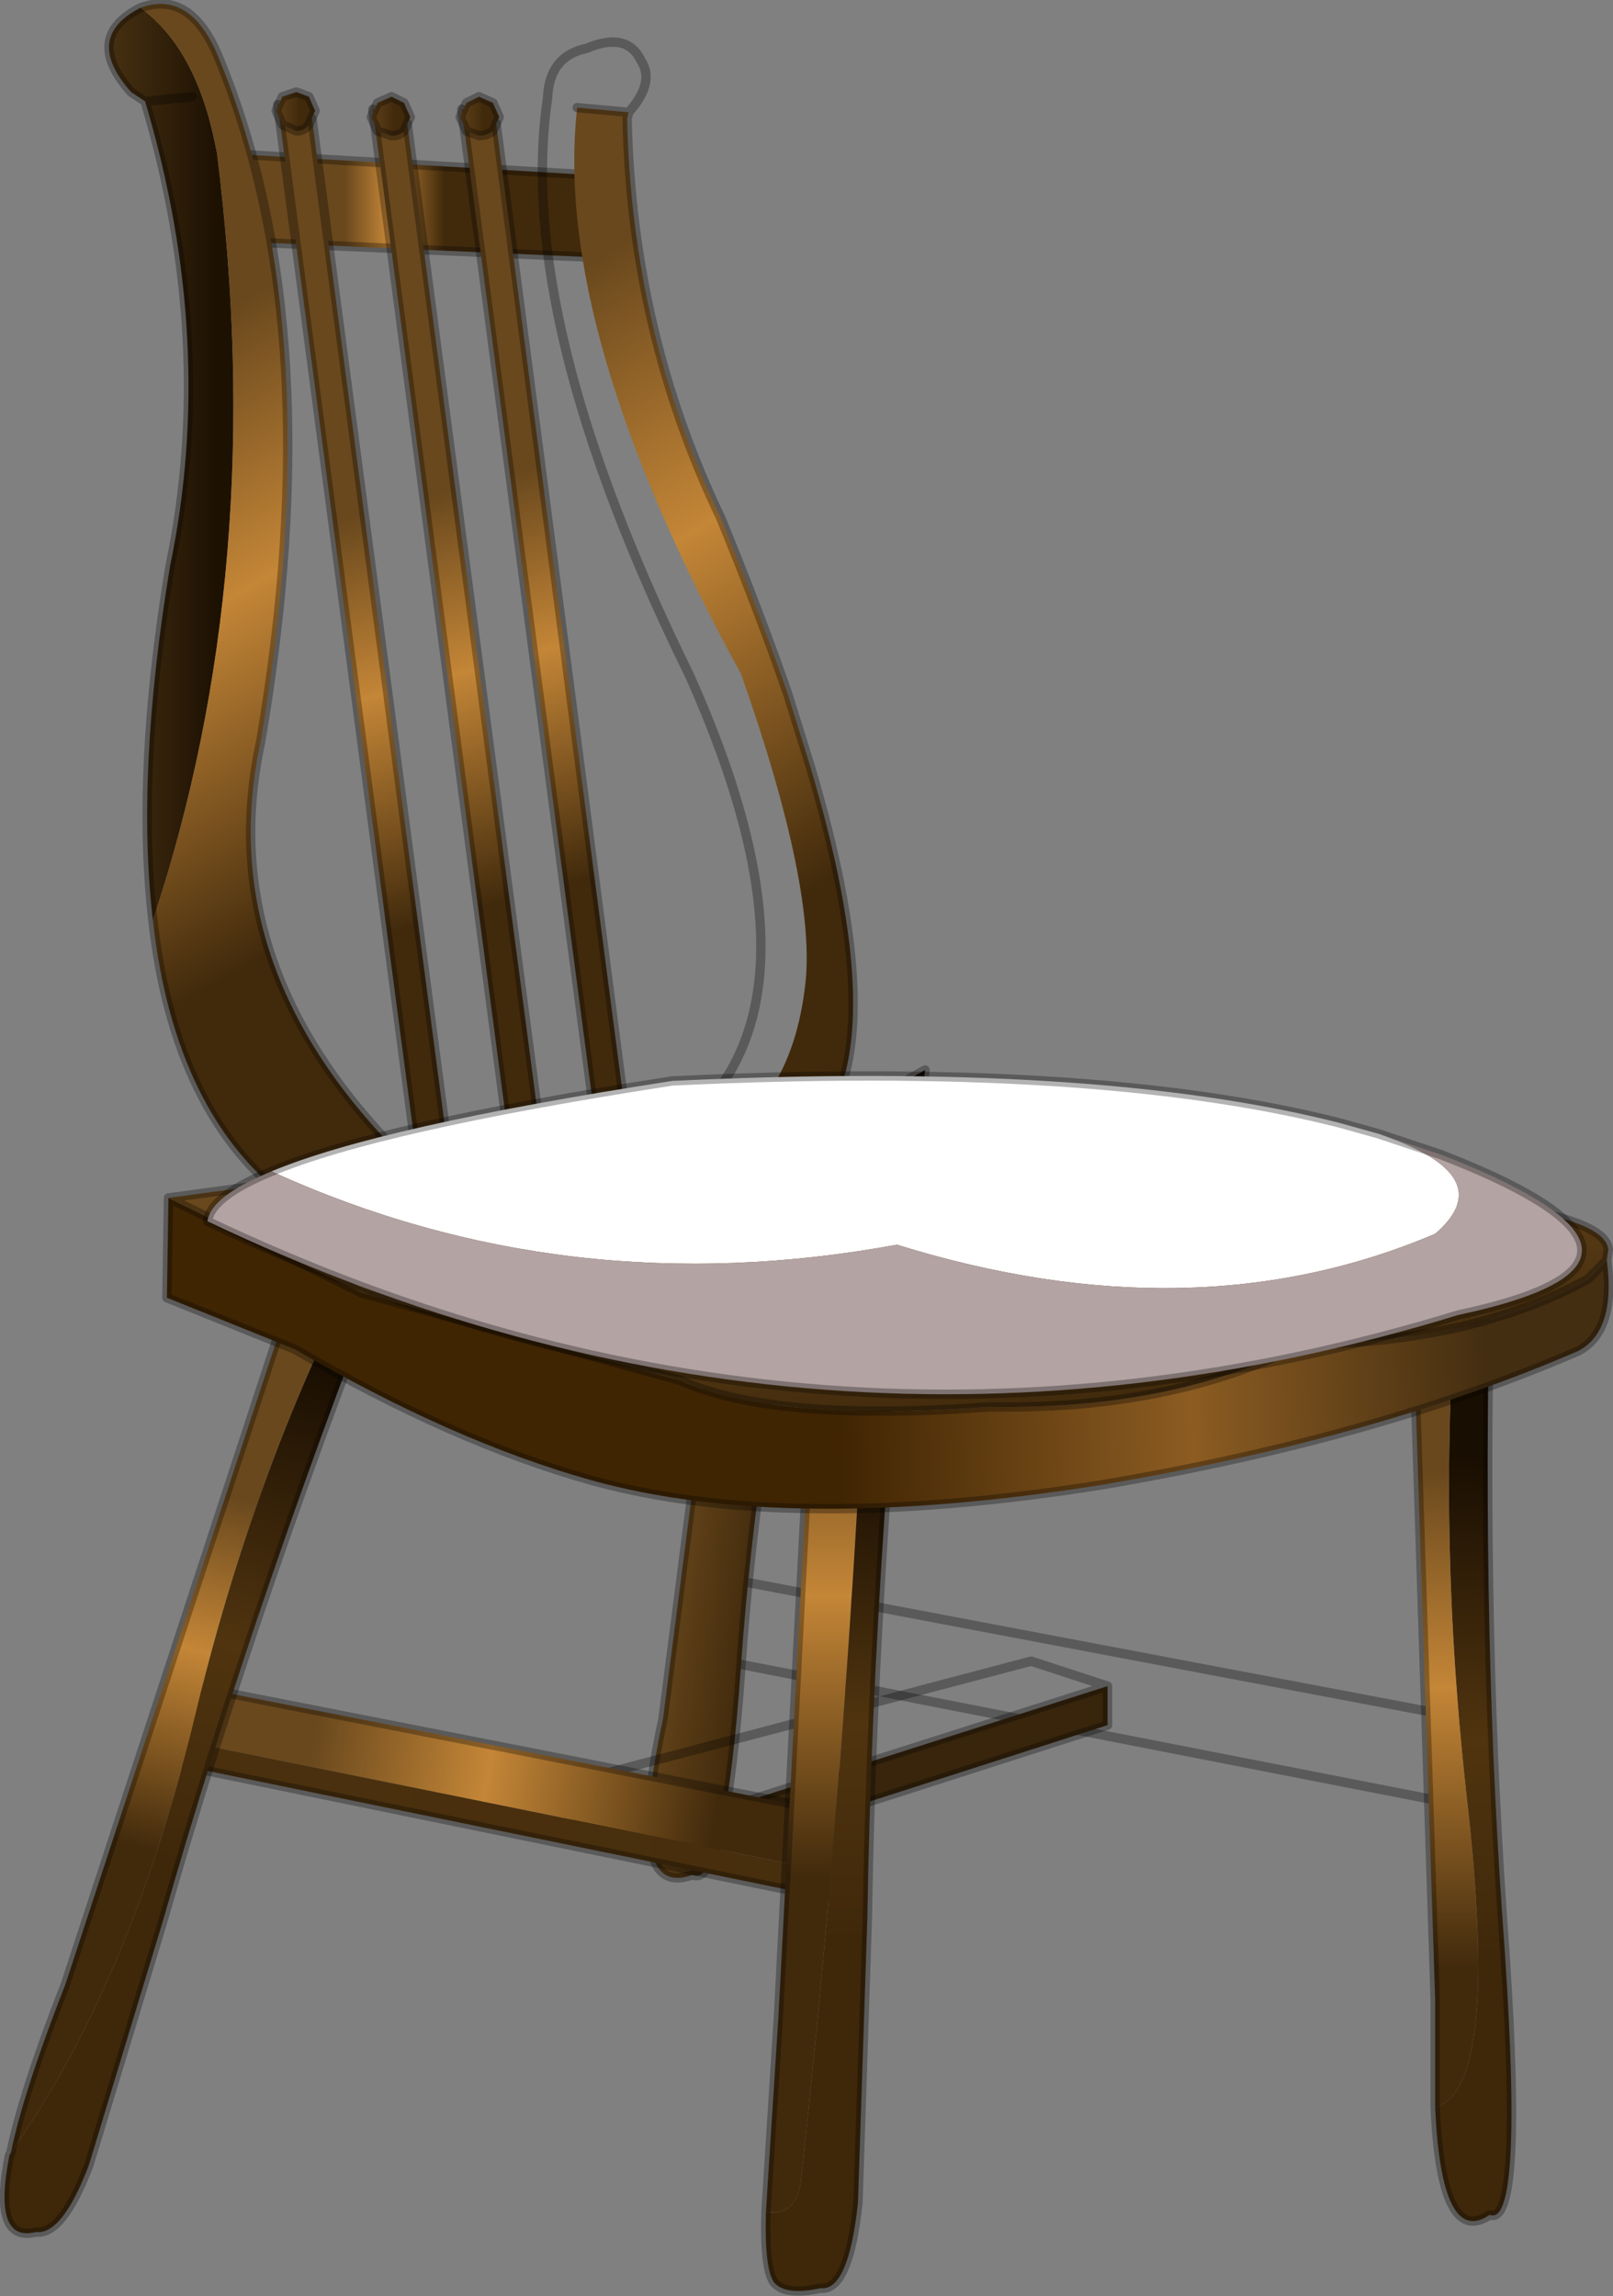<?xml version="1.0" encoding="UTF-8" standalone="no"?>
<svg xmlns:ffdec="https://www.free-decompiler.com/flash" xmlns:xlink="http://www.w3.org/1999/xlink" ffdec:objectType="frame" height="73.6px" width="51.7px" xmlns="http://www.w3.org/2000/svg">
  <rect width="100%" height="100%" fill="#808080" stroke="none"/>
  <g transform="matrix(1.0, 0.0, 0.0, 1.0, 25.7, 73.3)">
    <use ffdec:characterId="38" height="73.6" transform="matrix(1.0, 0.0, 0.0, 1.0, -25.7, -73.3)" width="51.7" xlink:href="#decoration279-shape0"/>
  </g>
  <defs>
    <g id="decoration279-shape0" transform="matrix(1.0, 0.0, 0.0, 1.0, 25.7, 73.3)">
      <path d="M20.55 -15.55 L-3.0 -20.15 -2.15 -22.65 20.55 -18.35 20.55 -15.55" fill="url(#decoration279-gradient0)" fill-rule="evenodd" stroke="none"/>
      <path d="M20.55 -15.55 L-3.0 -20.15 -2.15 -22.65 20.55 -18.35 20.55 -15.55 Z" fill="none" stroke="#000000" stroke-linecap="round" stroke-linejoin="round" stroke-opacity="0.298" stroke-width="0.3"/>
      <path d="M21.1 -33.25 L22.1 -33.9 Q21.75 -22.0 22.45 -11.9 23.2 -1.85 22.05 -2.3 20.5 -1.25 20.3 -5.75 22.4 -6.3 21.3 -15.8 20.3 -24.85 21.1 -33.25" fill="url(#decoration279-gradient1)" fill-rule="evenodd" stroke="none"/>
      <path d="M21.1 -33.25 Q20.3 -24.85 21.3 -15.8 22.4 -6.3 20.3 -5.75 L20.3 -9.2 19.55 -32.2 21.1 -33.25" fill="url(#decoration279-gradient2)" fill-rule="evenodd" stroke="none"/>
      <path d="M20.3 -5.75 Q20.5 -1.25 22.05 -2.3 23.2 -1.85 22.45 -11.9 21.75 -22.0 22.1 -33.9 L21.1 -33.25 19.55 -32.2 20.3 -9.2 20.3 -5.75 Z" fill="none" stroke="#000000" stroke-linecap="round" stroke-linejoin="round" stroke-opacity="0.298" stroke-width="0.3"/>
      <path d="M-3.5 -13.2 Q-5.7 -12.4 -4.45 -18.2 L-2.35 -34.5 0.35 -35.4 Q-1.45 -27.1 -1.95 -19.9 -2.45 -12.75 -3.5 -13.2" fill="url(#decoration279-gradient3)" fill-rule="evenodd" stroke="none"/>
      <path d="M-3.5 -13.2 Q-2.45 -12.75 -1.95 -19.9 -1.45 -27.1 0.35 -35.4 L-2.35 -34.5 -4.45 -18.2 Q-5.7 -12.4 -3.5 -13.2 Z" fill="none" stroke="#000000" stroke-linecap="round" stroke-linejoin="round" stroke-opacity="0.298" stroke-width="0.3"/>
      <path d="M9.8 -19.25 L9.8 -18.0 -3.9 -13.6 -7.45 -15.0 -7.25 -16.2 -4.0 -14.85 9.8 -19.25 M-3.9 -13.6 L-4.0 -14.85 -3.9 -13.6" fill="#38250c" fill-rule="evenodd" stroke="none"/>
      <path d="M-7.25 -16.2 L7.35 -20.05 9.8 -19.25 -4.0 -14.85 -7.25 -16.2" fill="url(#decoration279-gradient4)" fill-rule="evenodd" stroke="none"/>
      <path d="M-7.25 -16.2 L7.35 -20.05 9.8 -19.25 9.8 -18.0 -3.9 -13.6 -7.45 -15.0 -7.25 -16.2 -4.0 -14.85 9.8 -19.25 M-4.0 -14.85 L-3.9 -13.6" fill="none" stroke="#000000" stroke-linecap="round" stroke-linejoin="round" stroke-opacity="0.298" stroke-width="0.3"/>
      <path d="M-20.35 -17.6 L-19.8 -19.3 1.85 -15.05 1.85 -13.1 -20.35 -17.6" fill="url(#decoration279-gradient5)" fill-rule="evenodd" stroke="none"/>
      <path d="M1.85 -13.1 L1.85 -12.25 -20.6 -16.85 -20.35 -17.6 1.85 -13.1" fill="url(#decoration279-gradient6)" fill-rule="evenodd" stroke="none"/>
      <path d="M1.85 -13.1 L1.85 -12.25 -20.6 -16.85 -20.35 -17.6 -19.8 -19.3 1.85 -15.05 1.85 -13.1 Z" fill="none" stroke="#000000" stroke-linecap="round" stroke-linejoin="round" stroke-opacity="0.298" stroke-width="0.3"/>
      <path d="M2.35 -38.1 Q1.85 -20.75 0.0 -3.65 -0.1 -2.2 -1.15 -2.4 L-0.75 -8.65 0.75 -37.2 2.35 -38.1" fill="url(#decoration279-gradient7)" fill-rule="evenodd" stroke="none"/>
      <path d="M2.35 -38.1 L3.95 -39.0 Q2.3 -24.35 2.1 -11.8 L1.8 -2.7 Q1.5 0.15 0.6 0.05 -0.55 0.3 -0.9 -0.15 -1.2 -0.6 -1.15 -2.4 -0.1 -2.2 0.0 -3.65 1.85 -20.75 2.35 -38.1" fill="url(#decoration279-gradient8)" fill-rule="evenodd" stroke="none"/>
      <path d="M-1.15 -2.4 Q-1.2 -0.6 -0.9 -0.15 -0.55 0.3 0.6 0.05 1.5 0.15 1.8 -2.7 L2.1 -11.8 Q2.3 -24.35 3.95 -39.0 L2.35 -38.1 0.75 -37.2 -0.75 -8.65 -1.15 -2.4 Z" fill="none" stroke="#000000" stroke-linecap="round" stroke-linejoin="round" stroke-opacity="0.298" stroke-width="0.3"/>
      <path d="M-13.15 -34.6 L-12.55 -34.75 Q-17.4 -22.5 -20.5 -11.65 L-22.85 -3.9 Q-23.7 -1.65 -24.55 -1.75 -25.95 -1.4 -25.4 -4.2 L-25.35 -4.3 Q-21.5 -9.75 -19.45 -18.3 -17.25 -27.45 -13.15 -34.6" fill="url(#decoration279-gradient9)" fill-rule="evenodd" stroke="none"/>
      <path d="M-13.15 -34.6 Q-17.25 -27.45 -19.45 -18.3 -21.5 -9.75 -25.35 -4.3 -24.95 -6.25 -23.6 -9.7 L-15.6 -34.1 -13.15 -34.6" fill="url(#decoration279-gradient10)" fill-rule="evenodd" stroke="none"/>
      <path d="M-25.35 -4.3 L-25.4 -4.2 Q-25.95 -1.4 -24.55 -1.75 -23.7 -1.65 -22.85 -3.9 L-20.5 -11.65 Q-17.4 -22.5 -12.55 -34.75 L-13.15 -34.6 -15.6 -34.1 -23.6 -9.7 Q-24.95 -6.25 -25.35 -4.3 Z" fill="none" stroke="#000000" stroke-linecap="round" stroke-linejoin="round" stroke-opacity="0.298" stroke-width="0.3"/>
      <path d="M25.8 -32.9 Q26.1 -30.65 24.9 -30.0 18.45 -27.2 9.6 -25.7 -0.45 -24.1 -6.75 -25.85 -11.2 -27.1 -16.25 -30.05 L-20.35 -31.7 -20.3 -34.9 -14.1 -31.85 -3.9 -29.05 Q-0.9 -27.7 6.0 -28.2 11.85 -28.1 16.0 -30.2 21.45 -30.25 25.2 -32.3 L25.8 -32.9" fill="url(#decoration279-gradient11)" fill-rule="evenodd" stroke="none"/>
      <path d="M-20.3 -34.9 L-9.25 -36.4 0.8 -36.95 21.6 -34.75 Q25.75 -34.25 25.85 -33.25 L25.8 -32.9 25.2 -32.3 Q21.45 -30.25 16.0 -30.2 11.85 -28.1 6.0 -28.2 -0.9 -27.7 -3.9 -29.05 L-14.1 -31.85 -20.3 -34.9" fill="url(#decoration279-gradient12)" fill-rule="evenodd" stroke="none"/>
      <path d="M-20.3 -34.9 L-9.25 -36.4 0.8 -36.95 21.6 -34.75 Q25.75 -34.25 25.85 -33.25 L25.8 -32.9 Q26.1 -30.65 24.9 -30.0 18.45 -27.2 9.6 -25.7 -0.45 -24.1 -6.75 -25.85 -11.2 -27.1 -16.25 -30.05 L-20.35 -31.7 -20.3 -34.9 -14.1 -31.85 -3.9 -29.05 Q-0.9 -27.7 6.0 -28.2 11.85 -28.1 16.0 -30.2 21.45 -30.25 25.2 -32.3 L25.8 -32.9" fill="none" stroke="#000000" stroke-linecap="round" stroke-linejoin="round" stroke-opacity="0.298" stroke-width="0.3"/>
      <path d="M-18.8 -68.4 L-6.95 -67.7 -6.65 -65.05 -17.9 -65.55 -18.8 -68.4" fill="url(#decoration279-gradient13)" fill-rule="evenodd" stroke="none"/>
      <path d="M-18.8 -68.4 L-6.95 -67.7 -6.65 -65.05 -17.9 -65.55 -18.8 -68.4 Z" fill="none" stroke="#000000" stroke-linecap="round" stroke-linejoin="round" stroke-opacity="0.298" stroke-width="0.3"/>
      <path d="M-15.7 -69.5 L-10.9 -33.1 -12.0 -33.6 -16.8 -69.95 -15.7 -69.5 M-9.8 -69.35 L-5.05 -32.95 -6.1 -33.4 -10.9 -69.8 -9.8 -69.35 M-12.65 -69.35 L-7.85 -32.95 -8.95 -33.4 -13.75 -69.8 -12.65 -69.35" fill="url(#decoration279-gradient14)" fill-rule="evenodd" stroke="none"/>
      <path d="M-15.7 -69.5 L-10.9 -33.1 -12.0 -33.6 -16.8 -69.95 -15.7 -69.5 M-9.8 -69.35 L-5.05 -32.95 -6.1 -33.4 -10.9 -69.8 -9.8 -69.35 M-12.65 -69.35 L-7.85 -32.95 -8.95 -33.4 -13.75 -69.8 -12.65 -69.35 Z" fill="none" stroke="#000000" stroke-linecap="round" stroke-linejoin="round" stroke-opacity="0.298" stroke-width="0.3"/>
      <path d="M-5.55 -69.7 L-5.6 -69.5 Q-5.45 -62.65 -2.6 -56.7 -1.35 -53.65 -0.45 -51.05 L0.25 -48.8 Q2.85 -40.1 0.6 -37.2 L0.6 -35.05 -1.15 -35.05 -1.85 -37.4 Q-0.25 -38.8 0.1 -41.65 0.5 -44.75 -1.95 -51.7 -8.0 -62.75 -7.2 -69.85 L-5.55 -69.7" fill="url(#decoration279-gradient15)" fill-rule="evenodd" stroke="none"/>
      <path d="M-21.05 -70.05 L-21.5 -70.35 Q-23.05 -72.1 -21.2 -73.05 -19.35 -71.7 -18.75 -68.4 -17.05 -55.1 -20.8 -43.8 -21.35 -48.5 -20.25 -55.15 -18.75 -62.35 -21.05 -70.05 L-19.55 -70.2 -21.05 -70.05" fill="url(#decoration279-gradient16)" fill-rule="evenodd" stroke="none"/>
      <path d="M-1.15 -35.05 L-2.9 -35.05 -3.45 -37.5 Q0.9 -41.6 -3.6 -51.65 -9.2 -63.05 -8.15 -70.15 -8.1 -71.5 -6.9 -71.75 L-7.2 -69.85 Q-8.0 -62.75 -1.95 -51.7 0.5 -44.75 0.1 -41.65 -0.25 -38.8 -1.85 -37.4 L-1.15 -35.05 M-1.85 -37.4 L-3.45 -37.5 -1.85 -37.4" fill="url(#decoration279-gradient17)" fill-rule="evenodd" stroke="none"/>
      <path d="M-6.9 -71.75 Q-5.6 -72.3 -5.15 -71.35 -4.7 -70.65 -5.55 -69.7 L-7.2 -69.85 -6.9 -71.75" fill="url(#decoration279-gradient18)" fill-rule="evenodd" stroke="none"/>
      <path d="M-20.8 -43.8 Q-17.05 -55.1 -18.75 -68.4 -19.35 -71.7 -21.2 -73.05 -19.55 -73.65 -18.65 -71.35 -15.1 -62.65 -17.35 -49.5 -19.0 -41.85 -12.0 -35.45 L-11.55 -33.45 -16.4 -33.45 -16.4 -34.8 Q-20.1 -37.55 -20.8 -43.8" fill="url(#decoration279-gradient19)" fill-rule="evenodd" stroke="none"/>
      <path d="M-5.55 -69.7 L-5.6 -69.5 Q-5.45 -62.65 -2.6 -56.7 -1.35 -53.65 -0.45 -51.05 L0.25 -48.8 Q2.85 -40.1 0.6 -37.2 L0.6 -35.05 -1.15 -35.05 -2.9 -35.05 -3.45 -37.5 Q0.9 -41.6 -3.6 -51.65 -9.2 -63.05 -8.15 -70.15 -8.1 -71.5 -6.9 -71.75 -5.6 -72.3 -5.15 -71.35 -4.7 -70.65 -5.55 -69.7 L-7.2 -69.85 M-1.85 -37.4 L-1.15 -35.05 M-21.2 -73.05 Q-23.05 -72.1 -21.5 -70.35 L-21.05 -70.05 -19.55 -70.2 M-21.2 -73.05 Q-19.55 -73.65 -18.65 -71.35 -15.1 -62.65 -17.35 -49.5 -19.0 -41.85 -12.0 -35.45 L-11.55 -33.45 -16.4 -33.45 -16.4 -34.8 Q-20.1 -37.55 -20.8 -43.8 -21.35 -48.5 -20.25 -55.15 -18.75 -62.35 -21.05 -70.05 M-3.45 -37.5 L-1.85 -37.4" fill="none" stroke="#000000" stroke-linecap="round" stroke-linejoin="round" stroke-opacity="0.298" stroke-width="0.3"/>
      <path d="M-16.85 -69.75 L-16.65 -70.2 -16.2 -70.35 -15.8 -70.2 -15.6 -69.75 -15.8 -69.3 Q-15.95 -69.1 -16.2 -69.1 L-16.65 -69.3 -16.85 -69.75" fill="url(#decoration279-gradient20)" fill-rule="evenodd" stroke="none"/>
      <path d="M-16.85 -69.75 L-16.65 -70.2 -16.2 -70.35 -15.8 -70.2 -15.6 -69.75 -15.8 -69.3 Q-15.95 -69.1 -16.2 -69.1 L-16.65 -69.3 -16.85 -69.75 Z" fill="none" stroke="#000000" stroke-linecap="round" stroke-linejoin="round" stroke-opacity="0.298" stroke-width="0.3"/>
      <path d="M-13.8 -69.55 L-13.6 -70.0 -13.15 -70.2 -12.75 -70.0 -12.55 -69.55 -12.75 -69.1 Q-12.9 -68.95 -13.15 -68.95 L-13.6 -69.1 -13.8 -69.55" fill="url(#decoration279-gradient21)" fill-rule="evenodd" stroke="none"/>
      <path d="M-13.8 -69.55 L-13.6 -70.0 -13.15 -70.2 -12.75 -70.0 -12.55 -69.55 -12.75 -69.1 Q-12.9 -68.95 -13.15 -68.95 L-13.6 -69.1 -13.8 -69.55 Z" fill="none" stroke="#000000" stroke-linecap="round" stroke-linejoin="round" stroke-opacity="0.298" stroke-width="0.3"/>
      <path d="M-10.95 -69.55 L-10.75 -70.0 -10.35 -70.2 -9.9 -70.0 -9.7 -69.55 -9.9 -69.1 Q-10.1 -68.95 -10.35 -68.95 L-10.75 -69.1 -10.95 -69.55" fill="url(#decoration279-gradient22)" fill-rule="evenodd" stroke="none"/>
      <path d="M-10.95 -69.55 L-10.75 -70.0 -10.35 -70.2 -9.9 -70.0 -9.7 -69.55 -9.9 -69.1 Q-10.1 -68.95 -10.35 -68.95 L-10.75 -69.1 -10.95 -69.55 Z" fill="none" stroke="#000000" stroke-linecap="round" stroke-linejoin="round" stroke-opacity="0.298" stroke-width="0.3"/>
      <path d="M18.5 -36.95 Q22.45 -35.6 20.3 -33.75 12.55 -30.45 3.05 -33.4 -7.55 -31.45 -17.0 -35.75 -13.55 -37.2 -4.15 -38.65 9.4 -39.3 17.25 -37.3 L18.5 -36.95" fill="#ffffff" fill-rule="evenodd" stroke="none"/>
      <path d="M-17.0 -35.75 Q-7.55 -31.45 3.05 -33.4 12.55 -30.45 20.3 -33.75 22.45 -35.6 18.5 -36.95 L20.45 -36.3 Q22.4 -35.55 23.55 -34.85 27.4 -32.5 21.05 -31.15 0.5 -24.85 -19.05 -34.15 -18.95 -34.95 -17.0 -35.75" fill="#b3a3a3" fill-rule="evenodd" stroke="none"/>
      <path d="M-17.0 -35.75 Q-18.95 -34.95 -19.05 -34.15 0.5 -24.85 21.05 -31.15 27.4 -32.5 23.55 -34.85 22.4 -35.55 20.45 -36.3 L18.5 -36.95 17.25 -37.3 Q9.4 -39.3 -4.15 -38.65 -13.55 -37.2 -17.0 -35.75 Z" fill="none" stroke="#000000" stroke-linecap="round" stroke-linejoin="round" stroke-opacity="0.298" stroke-width="0.3"/>
    </g>
    <linearGradient gradientTransform="matrix(0.0, 0.0, 0.0, 0.0, -3.5, -76.65)" gradientUnits="userSpaceOnUse" id="decoration279-gradient0" spreadMethod="pad" x1="-819.2" x2="819.2">
      <stop offset="0.027" stop-color="#3f280a"/>
      <stop offset="0.451" stop-color="#50340f"/>
      <stop offset="1.0" stop-color="#190e02"/>
    </linearGradient>
    <linearGradient gradientTransform="matrix(5.0E-4, -0.01, 0.019, 0.001, 21.2, -18.4)" gradientUnits="userSpaceOnUse" id="decoration279-gradient1" spreadMethod="pad" x1="-819.2" x2="819.2">
      <stop offset="0.027" stop-color="#3f280a"/>
      <stop offset="0.451" stop-color="#50340f"/>
      <stop offset="1.0" stop-color="#190e02"/>
    </linearGradient>
    <linearGradient gradientTransform="matrix(0.0, 0.01, -0.019, 0.0, 21.15, -18.4)" gradientUnits="userSpaceOnUse" id="decoration279-gradient2" spreadMethod="pad" x1="-819.2" x2="819.2">
      <stop offset="0.027" stop-color="#69481d"/>
      <stop offset="0.451" stop-color="#c48637"/>
      <stop offset="1.0" stop-color="#412a0c"/>
    </linearGradient>
    <linearGradient gradientTransform="matrix(0.002, 1.0E-4, -0.002, 0.014, -2.75, -24.65)" gradientUnits="userSpaceOnUse" id="decoration279-gradient3" spreadMethod="pad" x1="-819.2" x2="819.2">
      <stop offset="0.027" stop-color="#69481d"/>
      <stop offset="1.0" stop-color="#412a0c"/>
    </linearGradient>
    <linearGradient gradientTransform="matrix(0.0, 0.0, 0.0, 0.0, -20.75, -71.1)" gradientUnits="userSpaceOnUse" id="decoration279-gradient4" spreadMethod="pad" x1="-819.2" x2="819.2">
      <stop offset="0.027" stop-color="#69481d"/>
      <stop offset="1.0" stop-color="#412a0c"/>
    </linearGradient>
    <linearGradient gradientTransform="matrix(0.008, 0.002, -7.0E-4, 0.004, -9.4, -16.35)" gradientUnits="userSpaceOnUse" id="decoration279-gradient5" spreadMethod="pad" x1="-819.2" x2="819.2">
      <stop offset="0.027" stop-color="#69481d"/>
      <stop offset="0.451" stop-color="#c48637"/>
      <stop offset="1.0" stop-color="#412a0c"/>
    </linearGradient>
    <linearGradient gradientTransform="matrix(0.322, 0.0, 0.0, 0.322, -20.9, -73.55)" gradientUnits="userSpaceOnUse" id="decoration279-gradient6" spreadMethod="pad" x1="-819.2" x2="819.2">
      <stop offset="0.027" stop-color="#3f280a"/>
      <stop offset="0.451" stop-color="#50340f"/>
      <stop offset="1.0" stop-color="#190e02"/>
    </linearGradient>
    <linearGradient gradientTransform="matrix(0.0, 0.01, -0.024, 0.0, -0.35, -21.35)" gradientUnits="userSpaceOnUse" id="decoration279-gradient7" spreadMethod="pad" x1="-819.2" x2="819.2">
      <stop offset="0.027" stop-color="#69481d"/>
      <stop offset="0.451" stop-color="#c48637"/>
      <stop offset="1.0" stop-color="#412a0c"/>
    </linearGradient>
    <linearGradient gradientTransform="matrix(0.0, -0.01, 0.024, 0.0, 1.05, -18.85)" gradientUnits="userSpaceOnUse" id="decoration279-gradient8" spreadMethod="pad" x1="-819.2" x2="819.2">
      <stop offset="0.027" stop-color="#3f280a"/>
      <stop offset="0.451" stop-color="#50340f"/>
      <stop offset="1.0" stop-color="#190e02"/>
    </linearGradient>
    <linearGradient gradientTransform="matrix(0.003, -0.01, 0.02, 0.005, -17.5, -21.3)" gradientUnits="userSpaceOnUse" id="decoration279-gradient9" spreadMethod="pad" x1="-819.2" x2="819.2">
      <stop offset="0.027" stop-color="#3f280a"/>
      <stop offset="0.451" stop-color="#50340f"/>
      <stop offset="1.0" stop-color="#190e02"/>
    </linearGradient>
    <linearGradient gradientTransform="matrix(-0.002, 0.007, -0.02, -0.005, -20.45, -20.05)" gradientUnits="userSpaceOnUse" id="decoration279-gradient10" spreadMethod="pad" x1="-819.2" x2="819.2">
      <stop offset="0.027" stop-color="#69481d"/>
      <stop offset="0.451" stop-color="#c48637"/>
      <stop offset="1.0" stop-color="#412a0c"/>
    </linearGradient>
    <linearGradient gradientTransform="matrix(-0.013, 6.0E-4, -2.0E-4, -0.006, 11.55, -37.25)" gradientUnits="userSpaceOnUse" id="decoration279-gradient11" spreadMethod="pad" x1="-819.2" x2="819.2">
      <stop offset="0.027" stop-color="#442e11"/>
      <stop offset="0.471" stop-color="#8c5c22"/>
      <stop offset="1.0" stop-color="#402503"/>
    </linearGradient>
    <linearGradient gradientTransform="matrix(4.0E-4, 0.005, -0.005, 5.0E-4, 4.6, -31.9)" gradientUnits="userSpaceOnUse" id="decoration279-gradient12" spreadMethod="pad" x1="-819.2" x2="819.2">
      <stop offset="0.027" stop-color="#69481d"/>
      <stop offset="1.0" stop-color="#412a0c"/>
    </linearGradient>
    <linearGradient gradientTransform="matrix(0.002, 0.0, 0.0, 0.002, -13.1, -67.1)" gradientUnits="userSpaceOnUse" id="decoration279-gradient13" spreadMethod="pad" x1="-819.2" x2="819.2">
      <stop offset="0.027" stop-color="#69481d"/>
      <stop offset="0.451" stop-color="#c48637"/>
      <stop offset="1.0" stop-color="#412a0c"/>
    </linearGradient>
    <linearGradient gradientTransform="matrix(0.002, 0.008, -0.022, 0.006, -8.35, -51.75)" gradientUnits="userSpaceOnUse" id="decoration279-gradient14" spreadMethod="pad" x1="-819.2" x2="819.2">
      <stop offset="0.027" stop-color="#69481d"/>
      <stop offset="0.451" stop-color="#c48637"/>
      <stop offset="1.0" stop-color="#412a0c"/>
    </linearGradient>
    <linearGradient gradientTransform="matrix(0.007, 0.011, -0.018, 0.011, -2.8, -55.45)" gradientUnits="userSpaceOnUse" id="decoration279-gradient15" spreadMethod="pad" x1="-819.2" x2="819.2">
      <stop offset="0.027" stop-color="#69481d"/>
      <stop offset="0.451" stop-color="#c48637"/>
      <stop offset="1.0" stop-color="#412a0c"/>
    </linearGradient>
    <linearGradient gradientTransform="matrix(0.002, 0.0, 0.0, 0.018, -20.4, -58.6)" gradientUnits="userSpaceOnUse" id="decoration279-gradient16" spreadMethod="pad" x1="-819.2" x2="819.2">
      <stop offset="0.027" stop-color="#442e11"/>
      <stop offset="1.0" stop-color="#1d1102"/>
    </linearGradient>
    <linearGradient gradientTransform="matrix(0.0, 0.0, 0.0, 0.0, -162.15, -114.75)" gradientUnits="userSpaceOnUse" id="decoration279-gradient17" spreadMethod="pad" x1="-819.2" x2="819.2">
      <stop offset="0.027" stop-color="#442e11"/>
      <stop offset="1.0" stop-color="#1d1102"/>
    </linearGradient>
    <linearGradient gradientTransform="matrix(0.0, 0.0, 0.0, 0.0, -162.15, -114.75)" gradientUnits="userSpaceOnUse" id="decoration279-gradient18" spreadMethod="pad" x1="-819.2" x2="819.2">
      <stop offset="0.027" stop-color="#69481d"/>
      <stop offset="1.0" stop-color="#412a0c"/>
    </linearGradient>
    <linearGradient gradientTransform="matrix(0.006, 0.01, -0.021, 0.012, -16.75, -53.95)" gradientUnits="userSpaceOnUse" id="decoration279-gradient19" spreadMethod="pad" x1="-819.2" x2="819.2">
      <stop offset="0.027" stop-color="#69481d"/>
      <stop offset="0.451" stop-color="#c48637"/>
      <stop offset="1.0" stop-color="#412a0c"/>
    </linearGradient>
    <linearGradient gradientTransform="matrix(6.0E-4, 0.0, 0.0, 6.0E-4, -16.6, -70.1)" gradientUnits="userSpaceOnUse" id="decoration279-gradient20" spreadMethod="pad" x1="-819.2" x2="819.2">
      <stop offset="0.027" stop-color="#69481d"/>
      <stop offset="1.0" stop-color="#412a0c"/>
    </linearGradient>
    <linearGradient gradientTransform="matrix(6.0E-4, 0.0, 0.0, 6.0E-4, -13.55, -69.9)" gradientUnits="userSpaceOnUse" id="decoration279-gradient21" spreadMethod="pad" x1="-819.2" x2="819.2">
      <stop offset="0.027" stop-color="#69481d"/>
      <stop offset="1.0" stop-color="#412a0c"/>
    </linearGradient>
    <linearGradient gradientTransform="matrix(6.0E-4, 0.0, 0.0, 6.0E-4, -10.7, -69.9)" gradientUnits="userSpaceOnUse" id="decoration279-gradient22" spreadMethod="pad" x1="-819.2" x2="819.2">
      <stop offset="0.027" stop-color="#69481d"/>
      <stop offset="1.0" stop-color="#412a0c"/>
    </linearGradient>
  </defs>
</svg>
